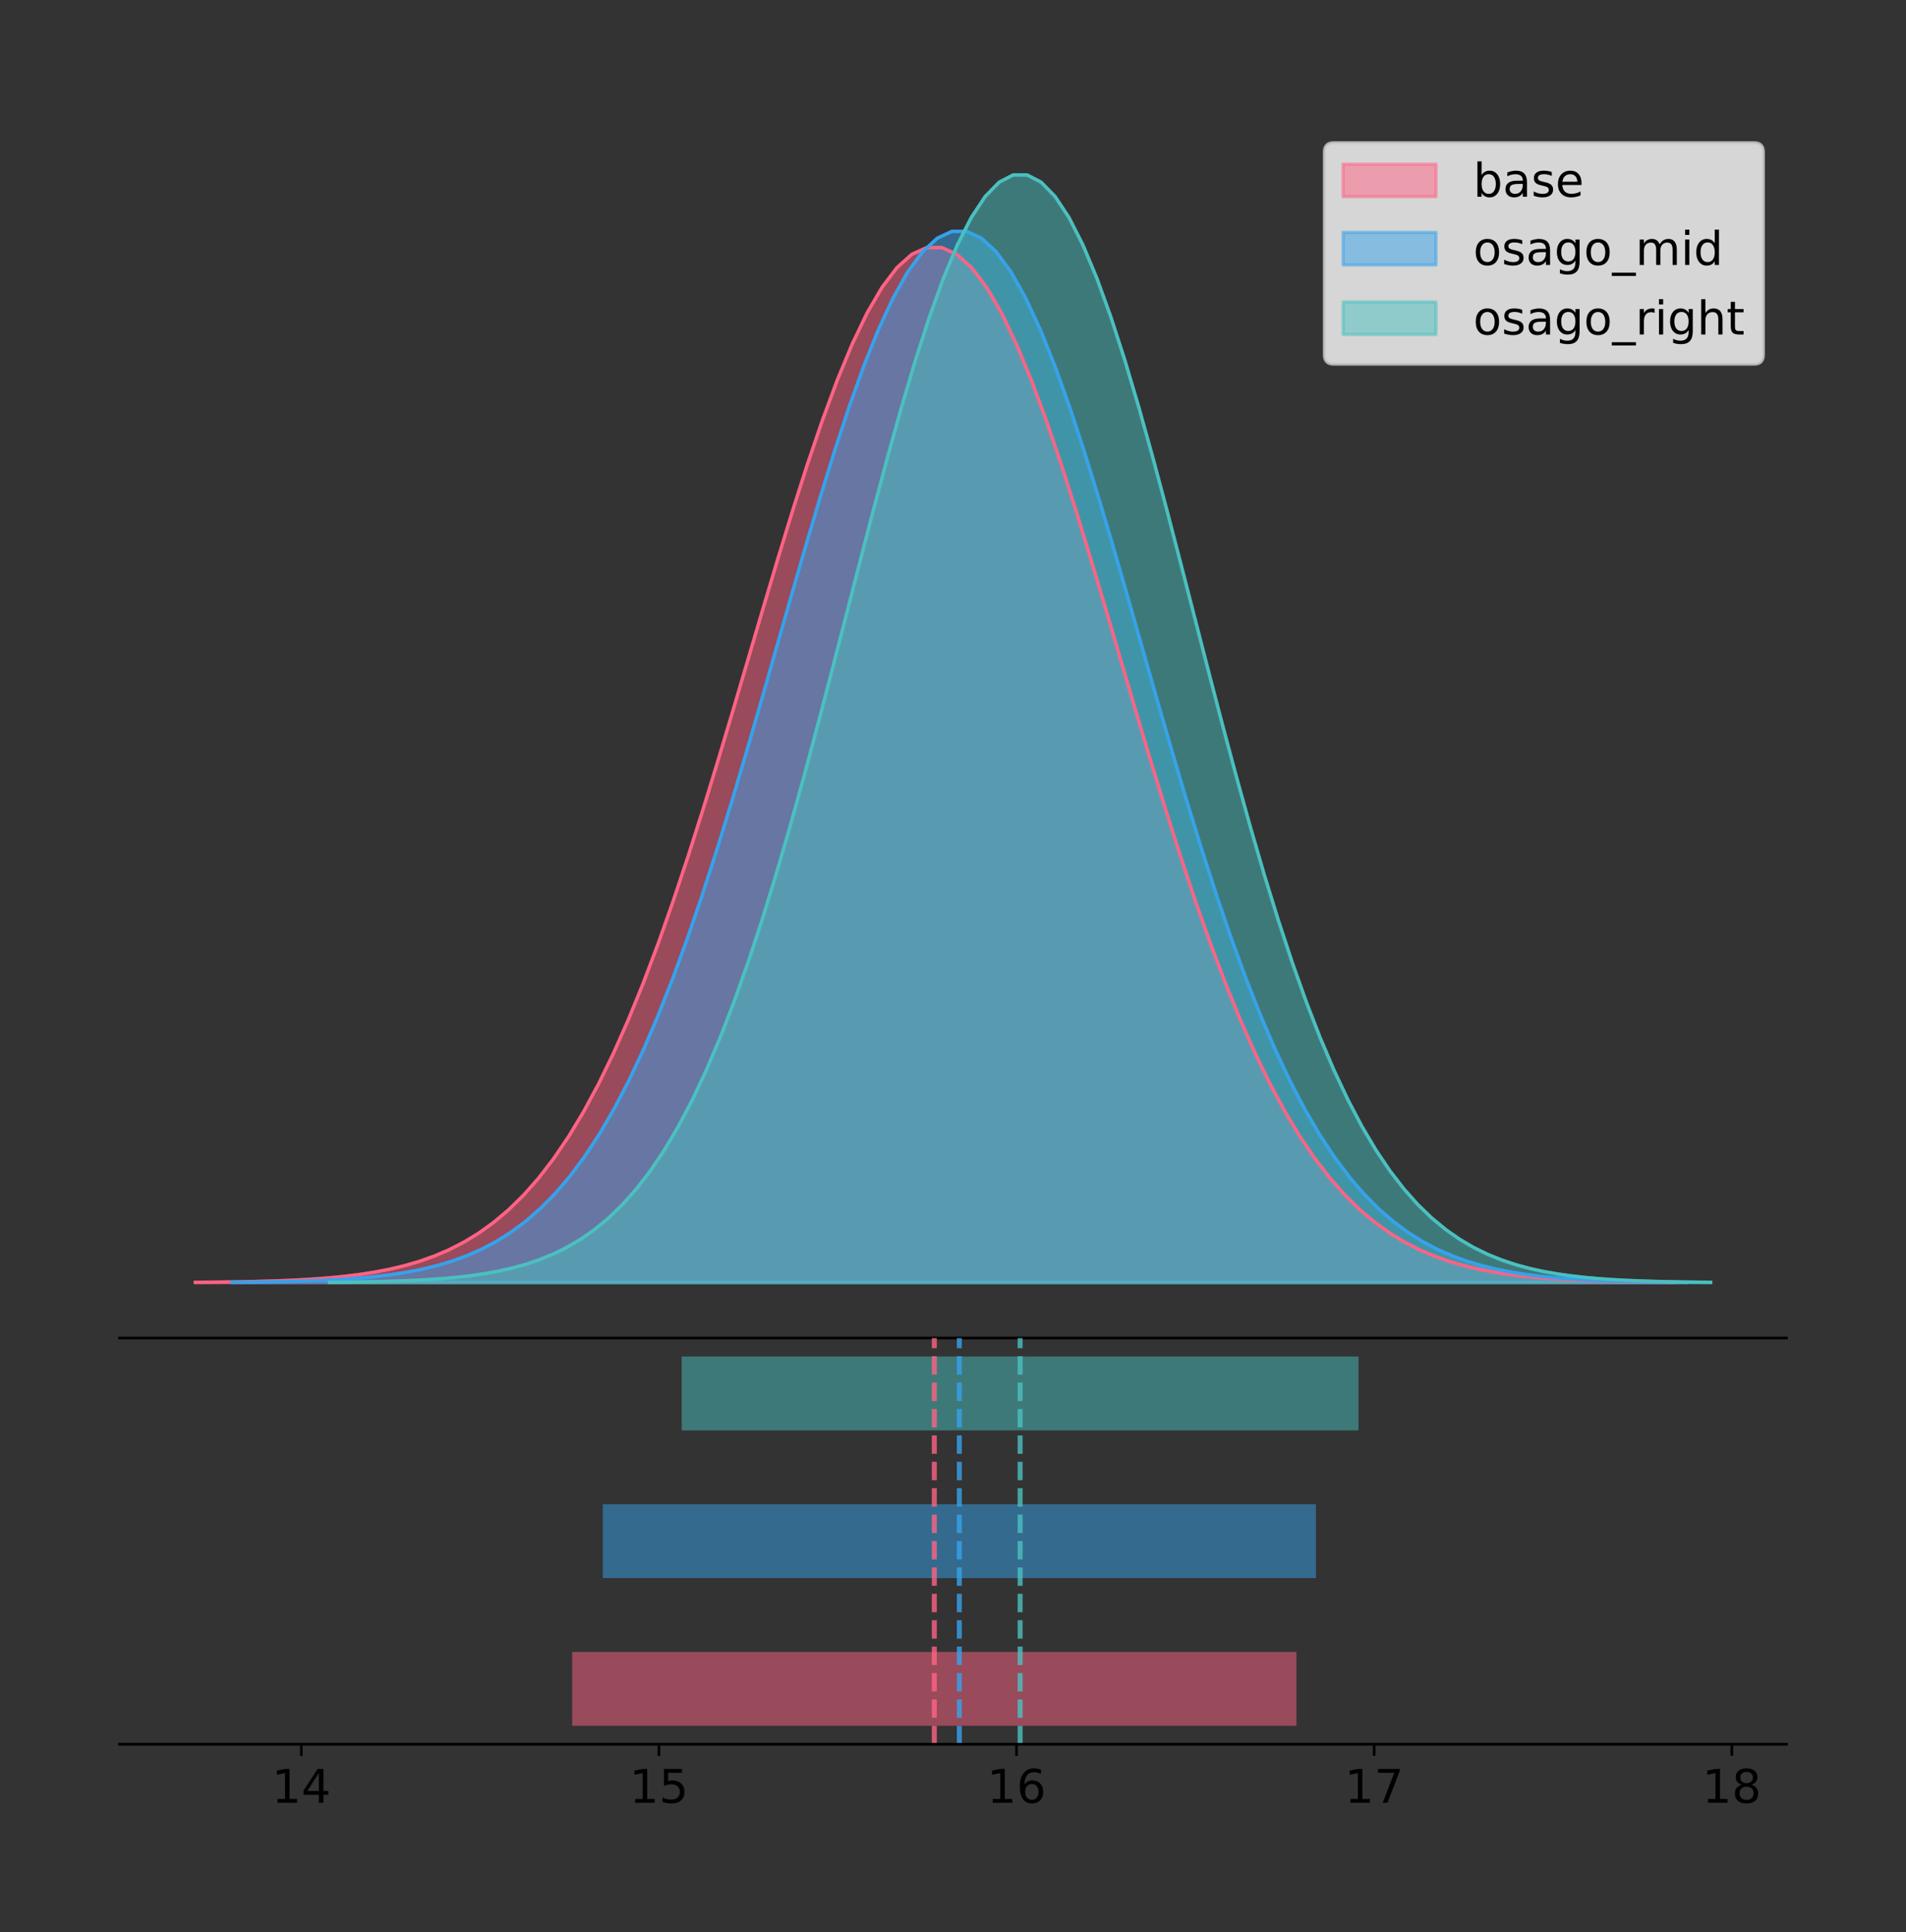 <?xml version="1.0" encoding="utf-8" standalone="no"?>
<!DOCTYPE svg PUBLIC "-//W3C//DTD SVG 1.1//EN"
  "http://www.w3.org/Graphics/SVG/1.1/DTD/svg11.dtd">
<!-- Created with matplotlib (https://matplotlib.org/) -->
<svg height="581.789pt" version="1.1" viewBox="0 0 574.2 581.789" width="574.2pt" xmlns="http://www.w3.org/2000/svg" xmlns:xlink="http://www.w3.org/1999/xlink">
 <rect x="0" y="0" width="574.2" height="581.789" fill="#333333" stroke="none"/>
 <defs>
  <style type="text/css">
*{stroke-linecap:butt;stroke-linejoin:round;}
  </style>
 </defs>
 <g id="figure_1">
  <g id="patch_1">
   <path d="M 0 581.789 
L 574.2 581.789 
L 574.2 0 
L 0 0 
z
" style="fill:none;"/>
  </g>
  <g id="axes_1">
   <g id="patch_2">
    <path d="M 36 402.93 
L 538.2 402.93 
L 538.2 36 
L 36 36 
z
" style="fill:none;"/>
   </g>
   <g id="PolyCollection_1">
    <defs>
     <path d="M 58.827 -195.538 
L 58.827 -195.643 
L 63.325 -195.682 
L 67.823 -195.735 
L 72.321 -195.806 
L 76.818 -195.9 
L 81.316 -196.024 
L 85.814 -196.185 
L 90.312 -196.395 
L 94.81 -196.665 
L 99.307 -197.011 
L 103.805 -197.451 
L 108.303 -198.006 
L 112.801 -198.701 
L 117.299 -199.565 
L 121.796 -200.633 
L 126.294 -201.941 
L 130.792 -203.533 
L 135.29 -205.455 
L 139.788 -207.76 
L 144.285 -210.502 
L 148.783 -213.74 
L 153.281 -217.535 
L 157.779 -221.948 
L 162.276 -227.04 
L 166.774 -232.87 
L 171.272 -239.49 
L 175.77 -246.947 
L 180.268 -255.278 
L 184.765 -264.507 
L 189.263 -274.644 
L 193.761 -285.68 
L 198.259 -297.587 
L 202.757 -310.315 
L 207.254 -323.79 
L 211.752 -337.915 
L 216.25 -352.566 
L 220.748 -367.599 
L 225.246 -382.842 
L 229.743 -398.11 
L 234.241 -413.196 
L 238.739 -427.883 
L 243.237 -441.947 
L 247.735 -455.162 
L 252.232 -467.304 
L 256.73 -478.163 
L 261.228 -487.543 
L 265.726 -495.271 
L 270.223 -501.2 
L 274.721 -505.219 
L 279.219 -507.247 
L 283.717 -507.247 
L 288.215 -505.219 
L 292.712 -501.2 
L 297.21 -495.271 
L 301.708 -487.543 
L 306.206 -478.163 
L 310.704 -467.304 
L 315.201 -455.162 
L 319.699 -441.947 
L 324.197 -427.883 
L 328.695 -413.196 
L 333.193 -398.11 
L 337.69 -382.842 
L 342.188 -367.599 
L 346.686 -352.566 
L 351.184 -337.915 
L 355.682 -323.79 
L 360.179 -310.315 
L 364.677 -297.587 
L 369.175 -285.68 
L 373.673 -274.644 
L 378.17 -264.507 
L 382.668 -255.278 
L 387.166 -246.947 
L 391.664 -239.49 
L 396.162 -232.87 
L 400.659 -227.04 
L 405.157 -221.948 
L 409.655 -217.535 
L 414.153 -213.74 
L 418.651 -210.502 
L 423.148 -207.76 
L 427.646 -205.455 
L 432.144 -203.533 
L 436.642 -201.941 
L 441.14 -200.633 
L 445.637 -199.565 
L 450.135 -198.701 
L 454.633 -198.006 
L 459.131 -197.451 
L 463.629 -197.011 
L 468.126 -196.665 
L 472.624 -196.395 
L 477.122 -196.185 
L 481.62 -196.024 
L 486.117 -195.9 
L 490.615 -195.806 
L 495.113 -195.735 
L 499.611 -195.682 
L 504.109 -195.643 
L 504.109 -195.538 
L 504.109 -195.538 
L 499.611 -195.538 
L 495.113 -195.538 
L 490.615 -195.538 
L 486.117 -195.538 
L 481.62 -195.538 
L 477.122 -195.538 
L 472.624 -195.538 
L 468.126 -195.538 
L 463.629 -195.538 
L 459.131 -195.538 
L 454.633 -195.538 
L 450.135 -195.538 
L 445.637 -195.538 
L 441.14 -195.538 
L 436.642 -195.538 
L 432.144 -195.538 
L 427.646 -195.538 
L 423.148 -195.538 
L 418.651 -195.538 
L 414.153 -195.538 
L 409.655 -195.538 
L 405.157 -195.538 
L 400.659 -195.538 
L 396.162 -195.538 
L 391.664 -195.538 
L 387.166 -195.538 
L 382.668 -195.538 
L 378.17 -195.538 
L 373.673 -195.538 
L 369.175 -195.538 
L 364.677 -195.538 
L 360.179 -195.538 
L 355.682 -195.538 
L 351.184 -195.538 
L 346.686 -195.538 
L 342.188 -195.538 
L 337.69 -195.538 
L 333.193 -195.538 
L 328.695 -195.538 
L 324.197 -195.538 
L 319.699 -195.538 
L 315.201 -195.538 
L 310.704 -195.538 
L 306.206 -195.538 
L 301.708 -195.538 
L 297.21 -195.538 
L 292.712 -195.538 
L 288.215 -195.538 
L 283.717 -195.538 
L 279.219 -195.538 
L 274.721 -195.538 
L 270.223 -195.538 
L 265.726 -195.538 
L 261.228 -195.538 
L 256.73 -195.538 
L 252.232 -195.538 
L 247.735 -195.538 
L 243.237 -195.538 
L 238.739 -195.538 
L 234.241 -195.538 
L 229.743 -195.538 
L 225.246 -195.538 
L 220.748 -195.538 
L 216.25 -195.538 
L 211.752 -195.538 
L 207.254 -195.538 
L 202.757 -195.538 
L 198.259 -195.538 
L 193.761 -195.538 
L 189.263 -195.538 
L 184.765 -195.538 
L 180.268 -195.538 
L 175.77 -195.538 
L 171.272 -195.538 
L 166.774 -195.538 
L 162.276 -195.538 
L 157.779 -195.538 
L 153.281 -195.538 
L 148.783 -195.538 
L 144.285 -195.538 
L 139.788 -195.538 
L 135.29 -195.538 
L 130.792 -195.538 
L 126.294 -195.538 
L 121.796 -195.538 
L 117.299 -195.538 
L 112.801 -195.538 
L 108.303 -195.538 
L 103.805 -195.538 
L 99.307 -195.538 
L 94.81 -195.538 
L 90.312 -195.538 
L 85.814 -195.538 
L 81.316 -195.538 
L 76.818 -195.538 
L 72.321 -195.538 
L 67.823 -195.538 
L 63.325 -195.538 
L 58.827 -195.538 
z
" id="m30a714b64c" style="stroke:#ff6384;stroke-opacity:0.5;"/>
    </defs>
    <g clip-path="url(#p90e1b41f8d)">
     <use style="fill:#ff6384;fill-opacity:0.5;stroke:#ff6384;stroke-opacity:0.5;" x="0" xlink:href="#m30a714b64c" y="581.789"/>
    </g>
   </g>
   <g id="PolyCollection_2">
    <defs>
     <path d="M 69.796 -195.538 
L 69.796 -195.644 
L 74.224 -195.684 
L 78.653 -195.738 
L 83.081 -195.81 
L 87.51 -195.906 
L 91.938 -196.031 
L 96.367 -196.195 
L 100.796 -196.408 
L 105.224 -196.683 
L 109.653 -197.034 
L 114.081 -197.481 
L 118.51 -198.045 
L 122.938 -198.75 
L 127.367 -199.628 
L 131.796 -200.712 
L 136.224 -202.041 
L 140.653 -203.658 
L 145.081 -205.61 
L 149.51 -207.951 
L 153.938 -210.736 
L 158.367 -214.025 
L 162.795 -217.879 
L 167.224 -222.361 
L 171.653 -227.533 
L 176.081 -233.453 
L 180.51 -240.177 
L 184.938 -247.75 
L 189.367 -256.211 
L 193.795 -265.585 
L 198.224 -275.88 
L 202.653 -287.089 
L 207.081 -299.182 
L 211.51 -312.109 
L 215.938 -325.795 
L 220.367 -340.141 
L 224.795 -355.021 
L 229.224 -370.288 
L 233.652 -385.771 
L 238.081 -401.277 
L 242.51 -416.598 
L 246.938 -431.515 
L 251.367 -445.799 
L 255.795 -459.22 
L 260.224 -471.553 
L 264.652 -482.582 
L 269.081 -492.108 
L 273.509 -499.956 
L 277.938 -505.979 
L 282.367 -510.06 
L 286.795 -512.12 
L 291.224 -512.12 
L 295.652 -510.06 
L 300.081 -505.979 
L 304.509 -499.956 
L 308.938 -492.108 
L 313.367 -482.582 
L 317.795 -471.553 
L 322.224 -459.22 
L 326.652 -445.799 
L 331.081 -431.515 
L 335.509 -416.598 
L 339.938 -401.277 
L 344.366 -385.771 
L 348.795 -370.288 
L 353.224 -355.021 
L 357.652 -340.141 
L 362.081 -325.795 
L 366.509 -312.109 
L 370.938 -299.182 
L 375.366 -287.089 
L 379.795 -275.88 
L 384.224 -265.585 
L 388.652 -256.211 
L 393.081 -247.75 
L 397.509 -240.177 
L 401.938 -233.453 
L 406.366 -227.533 
L 410.795 -222.361 
L 415.223 -217.879 
L 419.652 -214.025 
L 424.081 -210.736 
L 428.509 -207.951 
L 432.938 -205.61 
L 437.366 -203.658 
L 441.795 -202.041 
L 446.223 -200.712 
L 450.652 -199.628 
L 455.081 -198.75 
L 459.509 -198.045 
L 463.938 -197.481 
L 468.366 -197.034 
L 472.795 -196.683 
L 477.223 -196.408 
L 481.652 -196.195 
L 486.08 -196.031 
L 490.509 -195.906 
L 494.938 -195.81 
L 499.366 -195.738 
L 503.795 -195.684 
L 508.223 -195.644 
L 508.223 -195.538 
L 508.223 -195.538 
L 503.795 -195.538 
L 499.366 -195.538 
L 494.938 -195.538 
L 490.509 -195.538 
L 486.08 -195.538 
L 481.652 -195.538 
L 477.223 -195.538 
L 472.795 -195.538 
L 468.366 -195.538 
L 463.938 -195.538 
L 459.509 -195.538 
L 455.081 -195.538 
L 450.652 -195.538 
L 446.223 -195.538 
L 441.795 -195.538 
L 437.366 -195.538 
L 432.938 -195.538 
L 428.509 -195.538 
L 424.081 -195.538 
L 419.652 -195.538 
L 415.223 -195.538 
L 410.795 -195.538 
L 406.366 -195.538 
L 401.938 -195.538 
L 397.509 -195.538 
L 393.081 -195.538 
L 388.652 -195.538 
L 384.224 -195.538 
L 379.795 -195.538 
L 375.366 -195.538 
L 370.938 -195.538 
L 366.509 -195.538 
L 362.081 -195.538 
L 357.652 -195.538 
L 353.224 -195.538 
L 348.795 -195.538 
L 344.366 -195.538 
L 339.938 -195.538 
L 335.509 -195.538 
L 331.081 -195.538 
L 326.652 -195.538 
L 322.224 -195.538 
L 317.795 -195.538 
L 313.367 -195.538 
L 308.938 -195.538 
L 304.509 -195.538 
L 300.081 -195.538 
L 295.652 -195.538 
L 291.224 -195.538 
L 286.795 -195.538 
L 282.367 -195.538 
L 277.938 -195.538 
L 273.509 -195.538 
L 269.081 -195.538 
L 264.652 -195.538 
L 260.224 -195.538 
L 255.795 -195.538 
L 251.367 -195.538 
L 246.938 -195.538 
L 242.51 -195.538 
L 238.081 -195.538 
L 233.652 -195.538 
L 229.224 -195.538 
L 224.795 -195.538 
L 220.367 -195.538 
L 215.938 -195.538 
L 211.51 -195.538 
L 207.081 -195.538 
L 202.653 -195.538 
L 198.224 -195.538 
L 193.795 -195.538 
L 189.367 -195.538 
L 184.938 -195.538 
L 180.51 -195.538 
L 176.081 -195.538 
L 171.653 -195.538 
L 167.224 -195.538 
L 162.795 -195.538 
L 158.367 -195.538 
L 153.938 -195.538 
L 149.51 -195.538 
L 145.081 -195.538 
L 140.653 -195.538 
L 136.224 -195.538 
L 131.796 -195.538 
L 127.367 -195.538 
L 122.938 -195.538 
L 118.51 -195.538 
L 114.081 -195.538 
L 109.653 -195.538 
L 105.224 -195.538 
L 100.796 -195.538 
L 96.367 -195.538 
L 91.938 -195.538 
L 87.51 -195.538 
L 83.081 -195.538 
L 78.653 -195.538 
L 74.224 -195.538 
L 69.796 -195.538 
z
" id="m72b4d4ead2" style="stroke:#36a2eb;stroke-opacity:0.5;"/>
    </defs>
    <g clip-path="url(#p90e1b41f8d)">
     <use style="fill:#36a2eb;fill-opacity:0.5;stroke:#36a2eb;stroke-opacity:0.5;" x="0" xlink:href="#m72b4d4ead2" y="581.789"/>
    </g>
   </g>
   <g id="PolyCollection_3">
    <defs>
     <path d="M 99.276 -195.538 
L 99.276 -195.65 
L 103.479 -195.692 
L 107.682 -195.749 
L 111.885 -195.825 
L 116.088 -195.925 
L 120.291 -196.058 
L 124.494 -196.23 
L 128.697 -196.455 
L 132.9 -196.744 
L 137.103 -197.115 
L 141.306 -197.585 
L 145.509 -198.179 
L 149.712 -198.923 
L 153.915 -199.848 
L 158.118 -200.99 
L 162.321 -202.39 
L 166.524 -204.093 
L 170.727 -206.151 
L 174.93 -208.617 
L 179.133 -211.552 
L 183.336 -215.017 
L 187.539 -219.078 
L 191.742 -223.801 
L 195.945 -229.25 
L 200.148 -235.488 
L 204.351 -242.572 
L 208.554 -250.552 
L 212.757 -259.468 
L 216.96 -269.344 
L 221.163 -280.192 
L 225.366 -292.002 
L 229.569 -304.744 
L 233.772 -318.365 
L 237.975 -332.786 
L 242.178 -347.901 
L 246.381 -363.58 
L 250.584 -379.667 
L 254.787 -395.98 
L 258.99 -412.318 
L 263.193 -428.462 
L 267.396 -444.18 
L 271.599 -459.23 
L 275.802 -473.372 
L 280.005 -486.366 
L 284.208 -497.987 
L 288.411 -508.025 
L 292.614 -516.294 
L 296.817 -522.64 
L 301.02 -526.94 
L 305.223 -529.111 
L 309.426 -529.111 
L 313.629 -526.94 
L 317.832 -522.64 
L 322.035 -516.294 
L 326.238 -508.025 
L 330.441 -497.987 
L 334.644 -486.366 
L 338.847 -473.372 
L 343.05 -459.23 
L 347.253 -444.18 
L 351.456 -428.462 
L 355.659 -412.318 
L 359.862 -395.98 
L 364.065 -379.667 
L 368.268 -363.58 
L 372.471 -347.901 
L 376.674 -332.786 
L 380.877 -318.365 
L 385.08 -304.744 
L 389.283 -292.002 
L 393.486 -280.192 
L 397.689 -269.344 
L 401.892 -259.468 
L 406.095 -250.552 
L 410.298 -242.572 
L 414.501 -235.488 
L 418.704 -229.25 
L 422.907 -223.801 
L 427.11 -219.078 
L 431.313 -215.017 
L 435.516 -211.552 
L 439.719 -208.617 
L 443.922 -206.151 
L 448.125 -204.093 
L 452.328 -202.39 
L 456.531 -200.99 
L 460.734 -199.848 
L 464.937 -198.923 
L 469.14 -198.179 
L 473.343 -197.585 
L 477.546 -197.115 
L 481.749 -196.744 
L 485.952 -196.455 
L 490.155 -196.23 
L 494.358 -196.058 
L 498.561 -195.925 
L 502.764 -195.825 
L 506.967 -195.749 
L 511.17 -195.692 
L 515.373 -195.65 
L 515.373 -195.538 
L 515.373 -195.538 
L 511.17 -195.538 
L 506.967 -195.538 
L 502.764 -195.538 
L 498.561 -195.538 
L 494.358 -195.538 
L 490.155 -195.538 
L 485.952 -195.538 
L 481.749 -195.538 
L 477.546 -195.538 
L 473.343 -195.538 
L 469.14 -195.538 
L 464.937 -195.538 
L 460.734 -195.538 
L 456.531 -195.538 
L 452.328 -195.538 
L 448.125 -195.538 
L 443.922 -195.538 
L 439.719 -195.538 
L 435.516 -195.538 
L 431.313 -195.538 
L 427.11 -195.538 
L 422.907 -195.538 
L 418.704 -195.538 
L 414.501 -195.538 
L 410.298 -195.538 
L 406.095 -195.538 
L 401.892 -195.538 
L 397.689 -195.538 
L 393.486 -195.538 
L 389.283 -195.538 
L 385.08 -195.538 
L 380.877 -195.538 
L 376.674 -195.538 
L 372.471 -195.538 
L 368.268 -195.538 
L 364.065 -195.538 
L 359.862 -195.538 
L 355.659 -195.538 
L 351.456 -195.538 
L 347.253 -195.538 
L 343.05 -195.538 
L 338.847 -195.538 
L 334.644 -195.538 
L 330.441 -195.538 
L 326.238 -195.538 
L 322.035 -195.538 
L 317.832 -195.538 
L 313.629 -195.538 
L 309.426 -195.538 
L 305.223 -195.538 
L 301.02 -195.538 
L 296.817 -195.538 
L 292.614 -195.538 
L 288.411 -195.538 
L 284.208 -195.538 
L 280.005 -195.538 
L 275.802 -195.538 
L 271.599 -195.538 
L 267.396 -195.538 
L 263.193 -195.538 
L 258.99 -195.538 
L 254.787 -195.538 
L 250.584 -195.538 
L 246.381 -195.538 
L 242.178 -195.538 
L 237.975 -195.538 
L 233.772 -195.538 
L 229.569 -195.538 
L 225.366 -195.538 
L 221.163 -195.538 
L 216.96 -195.538 
L 212.757 -195.538 
L 208.554 -195.538 
L 204.351 -195.538 
L 200.148 -195.538 
L 195.945 -195.538 
L 191.742 -195.538 
L 187.539 -195.538 
L 183.336 -195.538 
L 179.133 -195.538 
L 174.93 -195.538 
L 170.727 -195.538 
L 166.524 -195.538 
L 162.321 -195.538 
L 158.118 -195.538 
L 153.915 -195.538 
L 149.712 -195.538 
L 145.509 -195.538 
L 141.306 -195.538 
L 137.103 -195.538 
L 132.9 -195.538 
L 128.697 -195.538 
L 124.494 -195.538 
L 120.291 -195.538 
L 116.088 -195.538 
L 111.885 -195.538 
L 107.682 -195.538 
L 103.479 -195.538 
L 99.276 -195.538 
z
" id="m48816465ba" style="stroke:#4bc0c0;stroke-opacity:0.5;"/>
    </defs>
    <g clip-path="url(#p90e1b41f8d)">
     <use style="fill:#4bc0c0;fill-opacity:0.5;stroke:#4bc0c0;stroke-opacity:0.5;" x="0" xlink:href="#m48816465ba" y="581.789"/>
    </g>
   </g>
   <g id="line2d_1">
    <path clip-path="url(#p90e1b41f8d)" d="M 58.827 386.147 
L 63.325 386.107 
L 67.823 386.054 
L 72.321 385.983 
L 76.818 385.889 
L 81.316 385.766 
L 85.814 385.604 
L 90.312 385.394 
L 94.81 385.124 
L 99.307 384.778 
L 103.805 384.338 
L 108.303 383.783 
L 112.801 383.088 
L 117.299 382.224 
L 121.796 381.157 
L 126.294 379.848 
L 130.792 378.257 
L 135.29 376.334 
L 139.788 374.03 
L 144.285 371.287 
L 148.783 368.049 
L 153.281 364.254 
L 157.779 359.841 
L 162.276 354.749 
L 166.774 348.92 
L 171.272 342.3 
L 175.77 334.843 
L 180.268 326.512 
L 184.765 317.283 
L 189.263 307.146 
L 193.761 296.11 
L 198.259 284.203 
L 202.757 271.475 
L 207.254 257.999 
L 211.752 243.874 
L 216.25 229.223 
L 220.748 214.191 
L 225.246 198.947 
L 229.743 183.679 
L 234.241 168.594 
L 238.739 153.906 
L 243.237 139.842 
L 247.735 126.628 
L 252.232 114.485 
L 256.73 103.626 
L 261.228 94.246 
L 265.726 86.518 
L 270.223 80.589 
L 274.721 76.571 
L 279.219 74.542 
L 283.717 74.542 
L 288.215 76.571 
L 292.712 80.589 
L 297.21 86.518 
L 301.708 94.246 
L 306.206 103.626 
L 310.704 114.485 
L 315.201 126.628 
L 319.699 139.842 
L 324.197 153.906 
L 328.695 168.594 
L 333.193 183.679 
L 337.69 198.947 
L 342.188 214.191 
L 346.686 229.223 
L 351.184 243.874 
L 355.682 257.999 
L 360.179 271.475 
L 364.677 284.203 
L 369.175 296.11 
L 373.673 307.146 
L 378.17 317.283 
L 382.668 326.512 
L 387.166 334.843 
L 391.664 342.3 
L 396.162 348.92 
L 400.659 354.749 
L 405.157 359.841 
L 409.655 364.254 
L 414.153 368.049 
L 418.651 371.287 
L 423.148 374.03 
L 427.646 376.334 
L 432.144 378.257 
L 436.642 379.848 
L 441.14 381.157 
L 445.637 382.224 
L 450.135 383.088 
L 454.633 383.783 
L 459.131 384.338 
L 463.629 384.778 
L 468.126 385.124 
L 472.624 385.394 
L 477.122 385.604 
L 481.62 385.766 
L 486.117 385.889 
L 490.615 385.983 
L 495.113 386.054 
L 499.611 386.107 
L 504.109 386.147 
" style="fill:none;stroke:#ff6384;stroke-linecap:square;"/>
   </g>
   <g id="line2d_2">
    <path clip-path="url(#p90e1b41f8d)" d="M 69.796 386.145 
L 74.224 386.105 
L 78.653 386.051 
L 83.081 385.979 
L 87.51 385.884 
L 91.938 385.758 
L 96.367 385.594 
L 100.796 385.381 
L 105.224 385.106 
L 109.653 384.755 
L 114.081 384.308 
L 118.51 383.745 
L 122.938 383.039 
L 127.367 382.161 
L 131.796 381.077 
L 136.224 379.748 
L 140.653 378.132 
L 145.081 376.179 
L 149.51 373.839 
L 153.938 371.053 
L 158.367 367.765 
L 162.795 363.91 
L 167.224 359.428 
L 171.653 354.257 
L 176.081 348.336 
L 180.51 341.613 
L 184.938 334.039 
L 189.367 325.578 
L 193.795 316.204 
L 198.224 305.909 
L 202.653 294.701 
L 207.081 282.607 
L 211.51 269.68 
L 215.938 255.994 
L 220.367 241.649 
L 224.795 226.768 
L 229.224 211.501 
L 233.652 196.019 
L 238.081 180.513 
L 242.51 165.191 
L 246.938 150.274 
L 251.367 135.99 
L 255.795 122.569 
L 260.224 110.237 
L 264.652 99.208 
L 269.081 89.681 
L 273.509 81.833 
L 277.938 75.811 
L 282.367 71.73 
L 286.795 69.669 
L 291.224 69.669 
L 295.652 71.73 
L 300.081 75.811 
L 304.509 81.833 
L 308.938 89.681 
L 313.367 99.208 
L 317.795 110.237 
L 322.224 122.569 
L 326.652 135.99 
L 331.081 150.274 
L 335.509 165.191 
L 339.938 180.513 
L 344.366 196.019 
L 348.795 211.501 
L 353.224 226.768 
L 357.652 241.649 
L 362.081 255.994 
L 366.509 269.68 
L 370.938 282.607 
L 375.366 294.701 
L 379.795 305.909 
L 384.224 316.204 
L 388.652 325.578 
L 393.081 334.039 
L 397.509 341.613 
L 401.938 348.336 
L 406.366 354.257 
L 410.795 359.428 
L 415.223 363.91 
L 419.652 367.765 
L 424.081 371.053 
L 428.509 373.839 
L 432.938 376.179 
L 437.366 378.132 
L 441.795 379.748 
L 446.223 381.077 
L 450.652 382.161 
L 455.081 383.039 
L 459.509 383.745 
L 463.938 384.308 
L 468.366 384.755 
L 472.795 385.106 
L 477.223 385.381 
L 481.652 385.594 
L 486.08 385.758 
L 490.509 385.884 
L 494.938 385.979 
L 499.366 386.051 
L 503.795 386.105 
L 508.223 386.145 
" style="fill:none;stroke:#36a2eb;stroke-linecap:square;"/>
   </g>
   <g id="line2d_3">
    <path clip-path="url(#p90e1b41f8d)" d="M 99.276 386.139 
L 103.479 386.097 
L 107.682 386.04 
L 111.885 385.965 
L 116.088 385.864 
L 120.291 385.732 
L 124.494 385.559 
L 128.697 385.334 
L 132.9 385.045 
L 137.103 384.675 
L 141.306 384.204 
L 145.509 383.61 
L 149.712 382.867 
L 153.915 381.941 
L 158.118 380.799 
L 162.321 379.399 
L 166.524 377.696 
L 170.727 375.639 
L 174.93 373.172 
L 179.133 370.238 
L 183.336 366.772 
L 187.539 362.711 
L 191.742 357.989 
L 195.945 352.539 
L 200.148 346.301 
L 204.351 339.217 
L 208.554 331.237 
L 212.757 322.322 
L 216.96 312.445 
L 221.163 301.597 
L 225.366 289.787 
L 229.569 277.045 
L 233.772 263.424 
L 237.975 249.004 
L 242.178 233.888 
L 246.381 218.209 
L 250.584 202.123 
L 254.787 185.809 
L 258.99 169.471 
L 263.193 153.327 
L 267.396 137.61 
L 271.599 122.559 
L 275.802 108.418 
L 280.005 95.423 
L 284.208 83.803 
L 288.411 73.765 
L 292.614 65.495 
L 296.817 59.15 
L 301.02 54.85 
L 305.223 52.679 
L 309.426 52.679 
L 313.629 54.85 
L 317.832 59.15 
L 322.035 65.495 
L 326.238 73.765 
L 330.441 83.803 
L 334.644 95.423 
L 338.847 108.418 
L 343.05 122.559 
L 347.253 137.61 
L 351.456 153.327 
L 355.659 169.471 
L 359.862 185.809 
L 364.065 202.123 
L 368.268 218.209 
L 372.471 233.888 
L 376.674 249.004 
L 380.877 263.424 
L 385.08 277.045 
L 389.283 289.787 
L 393.486 301.597 
L 397.689 312.445 
L 401.892 322.322 
L 406.095 331.237 
L 410.298 339.217 
L 414.501 346.301 
L 418.704 352.539 
L 422.907 357.989 
L 427.11 362.711 
L 431.313 366.772 
L 435.516 370.238 
L 439.719 373.172 
L 443.922 375.639 
L 448.125 377.696 
L 452.328 379.399 
L 456.531 380.799 
L 460.734 381.941 
L 464.937 382.867 
L 469.14 383.61 
L 473.343 384.204 
L 477.546 384.675 
L 481.749 385.045 
L 485.952 385.334 
L 490.155 385.559 
L 494.358 385.732 
L 498.561 385.864 
L 502.764 385.965 
L 506.967 386.04 
L 511.17 386.097 
L 515.373 386.139 
" style="fill:none;stroke:#4bc0c0;stroke-linecap:square;"/>
   </g>
   <g id="patch_3">
    <path d="M 36 402.93 
L 538.2 402.93 
" style="fill:none;stroke:#000000;stroke-linecap:square;stroke-linejoin:miter;stroke-width:0.8;"/>
   </g>
   <g id="legend_1">
    <g id="patch_4">
     <path d="M 401.814 109.627 
L 528.4 109.627 
Q 531.2 109.627 531.2 106.827 
L 531.2 45.8 
Q 531.2 43 528.4 43 
L 401.814 43 
Q 399.014 43 399.014 45.8 
L 399.014 106.827 
Q 399.014 109.627 401.814 109.627 
z
" style="fill:#ffffff;opacity:0.8;stroke:#cccccc;stroke-linejoin:miter;"/>
    </g>
    <g id="patch_5">
     <path d="M 404.614 59.238 
L 432.614 59.238 
L 432.614 49.438 
L 404.614 49.438 
z
" style="fill:#ff6384;opacity:0.5;stroke:#ff6384;stroke-linejoin:miter;"/>
    </g>
    <g id="text_1">
     <!-- base -->
     <defs>
      <path d="M 48.688 27.297 
Q 48.688 37.203 44.609 42.844 
Q 40.531 48.484 33.406 48.484 
Q 26.266 48.484 22.188 42.844 
Q 18.109 37.203 18.109 27.297 
Q 18.109 17.391 22.188 11.75 
Q 26.266 6.109 33.406 6.109 
Q 40.531 6.109 44.609 11.75 
Q 48.688 17.391 48.688 27.297 
z
M 18.109 46.391 
Q 20.953 51.266 25.266 53.625 
Q 29.594 56 35.594 56 
Q 45.562 56 51.781 48.094 
Q 58.016 40.188 58.016 27.297 
Q 58.016 14.406 51.781 6.484 
Q 45.562 -1.422 35.594 -1.422 
Q 29.594 -1.422 25.266 0.953 
Q 20.953 3.328 18.109 8.203 
L 18.109 0 
L 9.078 0 
L 9.078 75.984 
L 18.109 75.984 
z
" id="DejaVuSans-98"/>
      <path d="M 34.281 27.484 
Q 23.391 27.484 19.188 25 
Q 14.984 22.516 14.984 16.5 
Q 14.984 11.719 18.141 8.906 
Q 21.297 6.109 26.703 6.109 
Q 34.188 6.109 38.703 11.406 
Q 43.219 16.703 43.219 25.484 
L 43.219 27.484 
z
M 52.203 31.203 
L 52.203 0 
L 43.219 0 
L 43.219 8.297 
Q 40.141 3.328 35.547 0.953 
Q 30.953 -1.422 24.312 -1.422 
Q 15.922 -1.422 10.953 3.297 
Q 6 8.016 6 15.922 
Q 6 25.141 12.172 29.828 
Q 18.359 34.516 30.609 34.516 
L 43.219 34.516 
L 43.219 35.406 
Q 43.219 41.609 39.141 45 
Q 35.062 48.391 27.688 48.391 
Q 23 48.391 18.547 47.266 
Q 14.109 46.141 10.016 43.891 
L 10.016 52.203 
Q 14.938 54.109 19.578 55.047 
Q 24.219 56 28.609 56 
Q 40.484 56 46.344 49.844 
Q 52.203 43.703 52.203 31.203 
z
" id="DejaVuSans-97"/>
      <path d="M 44.281 53.078 
L 44.281 44.578 
Q 40.484 46.531 36.375 47.5 
Q 32.281 48.484 27.875 48.484 
Q 21.188 48.484 17.844 46.438 
Q 14.5 44.391 14.5 40.281 
Q 14.5 37.156 16.891 35.375 
Q 19.281 33.594 26.516 31.984 
L 29.594 31.297 
Q 39.156 29.25 43.188 25.516 
Q 47.219 21.781 47.219 15.094 
Q 47.219 7.469 41.188 3.016 
Q 35.156 -1.422 24.609 -1.422 
Q 20.219 -1.422 15.453 -0.562 
Q 10.688 0.297 5.422 2 
L 5.422 11.281 
Q 10.406 8.688 15.234 7.391 
Q 20.062 6.109 24.812 6.109 
Q 31.156 6.109 34.562 8.281 
Q 37.984 10.453 37.984 14.406 
Q 37.984 18.062 35.516 20.016 
Q 33.062 21.969 24.703 23.781 
L 21.578 24.516 
Q 13.234 26.266 9.516 29.906 
Q 5.812 33.547 5.812 39.891 
Q 5.812 47.609 11.281 51.797 
Q 16.75 56 26.812 56 
Q 31.781 56 36.172 55.266 
Q 40.578 54.547 44.281 53.078 
z
" id="DejaVuSans-115"/>
      <path d="M 56.203 29.594 
L 56.203 25.203 
L 14.891 25.203 
Q 15.484 15.922 20.484 11.062 
Q 25.484 6.203 34.422 6.203 
Q 39.594 6.203 44.453 7.469 
Q 49.312 8.734 54.109 11.281 
L 54.109 2.781 
Q 49.266 0.734 44.188 -0.344 
Q 39.109 -1.422 33.891 -1.422 
Q 20.797 -1.422 13.156 6.188 
Q 5.516 13.812 5.516 26.812 
Q 5.516 40.234 12.766 48.109 
Q 20.016 56 32.328 56 
Q 43.359 56 49.781 48.891 
Q 56.203 41.797 56.203 29.594 
z
M 47.219 32.234 
Q 47.125 39.594 43.094 43.984 
Q 39.062 48.391 32.422 48.391 
Q 24.906 48.391 20.391 44.141 
Q 15.875 39.891 15.188 32.172 
z
" id="DejaVuSans-101"/>
     </defs>
     <g transform="translate(443.814 59.238)scale(0.14 -0.14)">
      <use xlink:href="#DejaVuSans-98"/>
      <use x="63.477" xlink:href="#DejaVuSans-97"/>
      <use x="124.756" xlink:href="#DejaVuSans-115"/>
      <use x="176.855" xlink:href="#DejaVuSans-101"/>
     </g>
    </g>
    <g id="patch_6">
     <path d="M 404.614 79.787 
L 432.614 79.787 
L 432.614 69.987 
L 404.614 69.987 
z
" style="fill:#36a2eb;opacity:0.5;stroke:#36a2eb;stroke-linejoin:miter;"/>
    </g>
    <g id="text_2">
     <!-- osago_mid -->
     <defs>
      <path d="M 30.609 48.391 
Q 23.391 48.391 19.188 42.75 
Q 14.984 37.109 14.984 27.297 
Q 14.984 17.484 19.156 11.844 
Q 23.344 6.203 30.609 6.203 
Q 37.797 6.203 41.984 11.859 
Q 46.188 17.531 46.188 27.297 
Q 46.188 37.016 41.984 42.703 
Q 37.797 48.391 30.609 48.391 
z
M 30.609 56 
Q 42.328 56 49.016 48.375 
Q 55.719 40.766 55.719 27.297 
Q 55.719 13.875 49.016 6.219 
Q 42.328 -1.422 30.609 -1.422 
Q 18.844 -1.422 12.172 6.219 
Q 5.516 13.875 5.516 27.297 
Q 5.516 40.766 12.172 48.375 
Q 18.844 56 30.609 56 
z
" id="DejaVuSans-111"/>
      <path d="M 45.406 27.984 
Q 45.406 37.75 41.375 43.109 
Q 37.359 48.484 30.078 48.484 
Q 22.859 48.484 18.828 43.109 
Q 14.797 37.75 14.797 27.984 
Q 14.797 18.266 18.828 12.891 
Q 22.859 7.516 30.078 7.516 
Q 37.359 7.516 41.375 12.891 
Q 45.406 18.266 45.406 27.984 
z
M 54.391 6.781 
Q 54.391 -7.172 48.188 -13.984 
Q 42 -20.797 29.203 -20.797 
Q 24.469 -20.797 20.266 -20.094 
Q 16.062 -19.391 12.109 -17.922 
L 12.109 -9.188 
Q 16.062 -11.328 19.922 -12.344 
Q 23.781 -13.375 27.781 -13.375 
Q 36.625 -13.375 41.016 -8.766 
Q 45.406 -4.156 45.406 5.172 
L 45.406 9.625 
Q 42.625 4.781 38.281 2.391 
Q 33.938 0 27.875 0 
Q 17.828 0 11.672 7.656 
Q 5.516 15.328 5.516 27.984 
Q 5.516 40.672 11.672 48.328 
Q 17.828 56 27.875 56 
Q 33.938 56 38.281 53.609 
Q 42.625 51.219 45.406 46.391 
L 45.406 54.688 
L 54.391 54.688 
z
" id="DejaVuSans-103"/>
      <path d="M 50.984 -16.609 
L 50.984 -23.578 
L -0.984 -23.578 
L -0.984 -16.609 
z
" id="DejaVuSans-95"/>
      <path d="M 52 44.188 
Q 55.375 50.25 60.062 53.125 
Q 64.75 56 71.094 56 
Q 79.641 56 84.281 50.016 
Q 88.922 44.047 88.922 33.016 
L 88.922 0 
L 79.891 0 
L 79.891 32.719 
Q 79.891 40.578 77.094 44.375 
Q 74.312 48.188 68.609 48.188 
Q 61.625 48.188 57.562 43.547 
Q 53.516 38.922 53.516 30.906 
L 53.516 0 
L 44.484 0 
L 44.484 32.719 
Q 44.484 40.625 41.703 44.406 
Q 38.922 48.188 33.109 48.188 
Q 26.219 48.188 22.156 43.531 
Q 18.109 38.875 18.109 30.906 
L 18.109 0 
L 9.078 0 
L 9.078 54.688 
L 18.109 54.688 
L 18.109 46.188 
Q 21.188 51.219 25.484 53.609 
Q 29.781 56 35.688 56 
Q 41.656 56 45.828 52.969 
Q 50 49.953 52 44.188 
z
" id="DejaVuSans-109"/>
      <path d="M 9.422 54.688 
L 18.406 54.688 
L 18.406 0 
L 9.422 0 
z
M 9.422 75.984 
L 18.406 75.984 
L 18.406 64.594 
L 9.422 64.594 
z
" id="DejaVuSans-105"/>
      <path d="M 45.406 46.391 
L 45.406 75.984 
L 54.391 75.984 
L 54.391 0 
L 45.406 0 
L 45.406 8.203 
Q 42.578 3.328 38.25 0.953 
Q 33.938 -1.422 27.875 -1.422 
Q 17.969 -1.422 11.734 6.484 
Q 5.516 14.406 5.516 27.297 
Q 5.516 40.188 11.734 48.094 
Q 17.969 56 27.875 56 
Q 33.938 56 38.25 53.625 
Q 42.578 51.266 45.406 46.391 
z
M 14.797 27.297 
Q 14.797 17.391 18.875 11.75 
Q 22.953 6.109 30.078 6.109 
Q 37.203 6.109 41.297 11.75 
Q 45.406 17.391 45.406 27.297 
Q 45.406 37.203 41.297 42.844 
Q 37.203 48.484 30.078 48.484 
Q 22.953 48.484 18.875 42.844 
Q 14.797 37.203 14.797 27.297 
z
" id="DejaVuSans-100"/>
     </defs>
     <g transform="translate(443.814 79.787)scale(0.14 -0.14)">
      <use xlink:href="#DejaVuSans-111"/>
      <use x="61.182" xlink:href="#DejaVuSans-115"/>
      <use x="113.281" xlink:href="#DejaVuSans-97"/>
      <use x="174.561" xlink:href="#DejaVuSans-103"/>
      <use x="238.037" xlink:href="#DejaVuSans-111"/>
      <use x="299.219" xlink:href="#DejaVuSans-95"/>
      <use x="349.219" xlink:href="#DejaVuSans-109"/>
      <use x="446.631" xlink:href="#DejaVuSans-105"/>
      <use x="474.414" xlink:href="#DejaVuSans-100"/>
     </g>
    </g>
    <g id="patch_7">
     <path d="M 404.614 100.726 
L 432.614 100.726 
L 432.614 90.926 
L 404.614 90.926 
z
" style="fill:#4bc0c0;opacity:0.5;stroke:#4bc0c0;stroke-linejoin:miter;"/>
    </g>
    <g id="text_3">
     <!-- osago_right -->
     <defs>
      <path d="M 41.109 46.297 
Q 39.594 47.172 37.812 47.578 
Q 36.031 48 33.891 48 
Q 26.266 48 22.188 43.047 
Q 18.109 38.094 18.109 28.812 
L 18.109 0 
L 9.078 0 
L 9.078 54.688 
L 18.109 54.688 
L 18.109 46.188 
Q 20.953 51.172 25.484 53.578 
Q 30.031 56 36.531 56 
Q 37.453 56 38.578 55.875 
Q 39.703 55.766 41.062 55.516 
z
" id="DejaVuSans-114"/>
      <path d="M 54.891 33.016 
L 54.891 0 
L 45.906 0 
L 45.906 32.719 
Q 45.906 40.484 42.875 44.328 
Q 39.844 48.188 33.797 48.188 
Q 26.516 48.188 22.312 43.547 
Q 18.109 38.922 18.109 30.906 
L 18.109 0 
L 9.078 0 
L 9.078 75.984 
L 18.109 75.984 
L 18.109 46.188 
Q 21.344 51.125 25.703 53.562 
Q 30.078 56 35.797 56 
Q 45.219 56 50.047 50.172 
Q 54.891 44.344 54.891 33.016 
z
" id="DejaVuSans-104"/>
      <path d="M 18.312 70.219 
L 18.312 54.688 
L 36.812 54.688 
L 36.812 47.703 
L 18.312 47.703 
L 18.312 18.016 
Q 18.312 11.328 20.141 9.422 
Q 21.969 7.516 27.594 7.516 
L 36.812 7.516 
L 36.812 0 
L 27.594 0 
Q 17.188 0 13.234 3.875 
Q 9.281 7.766 9.281 18.016 
L 9.281 47.703 
L 2.688 47.703 
L 2.688 54.688 
L 9.281 54.688 
L 9.281 70.219 
z
" id="DejaVuSans-116"/>
     </defs>
     <g transform="translate(443.814 100.726)scale(0.14 -0.14)">
      <use xlink:href="#DejaVuSans-111"/>
      <use x="61.182" xlink:href="#DejaVuSans-115"/>
      <use x="113.281" xlink:href="#DejaVuSans-97"/>
      <use x="174.561" xlink:href="#DejaVuSans-103"/>
      <use x="238.037" xlink:href="#DejaVuSans-111"/>
      <use x="299.219" xlink:href="#DejaVuSans-95"/>
      <use x="349.219" xlink:href="#DejaVuSans-114"/>
      <use x="390.332" xlink:href="#DejaVuSans-105"/>
      <use x="418.115" xlink:href="#DejaVuSans-103"/>
      <use x="481.592" xlink:href="#DejaVuSans-104"/>
      <use x="544.971" xlink:href="#DejaVuSans-116"/>
     </g>
    </g>
   </g>
  </g>
  <g id="axes_2">
   <g id="patch_8">
    <path d="M 36 525.24 
L 538.2 525.24 
L 538.2 402.93 
L 36 402.93 
z
" style="fill:none;"/>
   </g>
   <g id="patch_9">
    <path clip-path="url(#p23c61466a5)" d="M 172.374 519.68 
L 390.562 519.68 
L 390.562 497.442 
L 172.374 497.442 
z
" style="fill:#ff6384;opacity:0.5;"/>
   </g>
   <g id="patch_10">
    <path clip-path="url(#p23c61466a5)" d="M 181.595 475.204 
L 396.424 475.204 
L 396.424 452.966 
L 181.595 452.966 
z
" style="fill:#36a2eb;opacity:0.5;"/>
   </g>
   <g id="patch_11">
    <path clip-path="url(#p23c61466a5)" d="M 205.381 430.728 
L 409.268 430.728 
L 409.268 408.49 
L 205.381 408.49 
z
" style="fill:#4bc0c0;opacity:0.5;"/>
   </g>
   <g id="matplotlib.axis_1">
    <g id="xtick_1">
     <g id="line2d_4">
      <defs>
       <path d="M 0 0 
L 0 3.5 
" id="m5a31acd1c7" style="stroke:#000000;stroke-width:0.8;"/>
      </defs>
      <g>
       <use style="stroke:#000000;stroke-width:0.8;" x="90.775" xlink:href="#m5a31acd1c7" y="525.24"/>
      </g>
     </g>
     <g id="text_4">
      <!-- 14 -->
      <defs>
       <path d="M 12.406 8.297 
L 28.516 8.297 
L 28.516 63.922 
L 10.984 60.406 
L 10.984 69.391 
L 28.422 72.906 
L 38.281 72.906 
L 38.281 8.297 
L 54.391 8.297 
L 54.391 0 
L 12.406 0 
z
" id="DejaVuSans-49"/>
       <path d="M 37.797 64.312 
L 12.891 25.391 
L 37.797 25.391 
z
M 35.203 72.906 
L 47.609 72.906 
L 47.609 25.391 
L 58.016 25.391 
L 58.016 17.188 
L 47.609 17.188 
L 47.609 0 
L 37.797 0 
L 37.797 17.188 
L 4.891 17.188 
L 4.891 26.703 
z
" id="DejaVuSans-52"/>
      </defs>
      <g transform="translate(81.868 542.878)scale(0.14 -0.14)">
       <use xlink:href="#DejaVuSans-49"/>
       <use x="63.623" xlink:href="#DejaVuSans-52"/>
      </g>
     </g>
    </g>
    <g id="xtick_2">
     <g id="line2d_5">
      <g>
       <use style="stroke:#000000;stroke-width:0.8;" x="198.511" xlink:href="#m5a31acd1c7" y="525.24"/>
      </g>
     </g>
     <g id="text_5">
      <!-- 15 -->
      <defs>
       <path d="M 10.797 72.906 
L 49.516 72.906 
L 49.516 64.594 
L 19.828 64.594 
L 19.828 46.734 
Q 21.969 47.469 24.109 47.828 
Q 26.266 48.188 28.422 48.188 
Q 40.625 48.188 47.75 41.5 
Q 54.891 34.812 54.891 23.391 
Q 54.891 11.625 47.562 5.094 
Q 40.234 -1.422 26.906 -1.422 
Q 22.312 -1.422 17.547 -0.641 
Q 12.797 0.141 7.719 1.703 
L 7.719 11.625 
Q 12.109 9.234 16.797 8.062 
Q 21.484 6.891 26.703 6.891 
Q 35.156 6.891 40.078 11.328 
Q 45.016 15.766 45.016 23.391 
Q 45.016 31 40.078 35.438 
Q 35.156 39.891 26.703 39.891 
Q 22.75 39.891 18.812 39.016 
Q 14.891 38.141 10.797 36.281 
z
" id="DejaVuSans-53"/>
      </defs>
      <g transform="translate(189.604 542.878)scale(0.14 -0.14)">
       <use xlink:href="#DejaVuSans-49"/>
       <use x="63.623" xlink:href="#DejaVuSans-53"/>
      </g>
     </g>
    </g>
    <g id="xtick_3">
     <g id="line2d_6">
      <g>
       <use style="stroke:#000000;stroke-width:0.8;" x="306.247" xlink:href="#m5a31acd1c7" y="525.24"/>
      </g>
     </g>
     <g id="text_6">
      <!-- 16 -->
      <defs>
       <path d="M 33.016 40.375 
Q 26.375 40.375 22.484 35.828 
Q 18.609 31.297 18.609 23.391 
Q 18.609 15.531 22.484 10.953 
Q 26.375 6.391 33.016 6.391 
Q 39.656 6.391 43.531 10.953 
Q 47.406 15.531 47.406 23.391 
Q 47.406 31.297 43.531 35.828 
Q 39.656 40.375 33.016 40.375 
z
M 52.594 71.297 
L 52.594 62.312 
Q 48.875 64.062 45.094 64.984 
Q 41.312 65.922 37.594 65.922 
Q 27.828 65.922 22.672 59.328 
Q 17.531 52.734 16.797 39.406 
Q 19.672 43.656 24.016 45.922 
Q 28.375 48.188 33.594 48.188 
Q 44.578 48.188 50.953 41.516 
Q 57.328 34.859 57.328 23.391 
Q 57.328 12.156 50.688 5.359 
Q 44.047 -1.422 33.016 -1.422 
Q 20.359 -1.422 13.672 8.266 
Q 6.984 17.969 6.984 36.375 
Q 6.984 53.656 15.188 63.938 
Q 23.391 74.219 37.203 74.219 
Q 40.922 74.219 44.703 73.484 
Q 48.484 72.75 52.594 71.297 
z
" id="DejaVuSans-54"/>
      </defs>
      <g transform="translate(297.34 542.878)scale(0.14 -0.14)">
       <use xlink:href="#DejaVuSans-49"/>
       <use x="63.623" xlink:href="#DejaVuSans-54"/>
      </g>
     </g>
    </g>
    <g id="xtick_4">
     <g id="line2d_7">
      <g>
       <use style="stroke:#000000;stroke-width:0.8;" x="413.983" xlink:href="#m5a31acd1c7" y="525.24"/>
      </g>
     </g>
     <g id="text_7">
      <!-- 17 -->
      <defs>
       <path d="M 8.203 72.906 
L 55.078 72.906 
L 55.078 68.703 
L 28.609 0 
L 18.312 0 
L 43.219 64.594 
L 8.203 64.594 
z
" id="DejaVuSans-55"/>
      </defs>
      <g transform="translate(405.076 542.878)scale(0.14 -0.14)">
       <use xlink:href="#DejaVuSans-49"/>
       <use x="63.623" xlink:href="#DejaVuSans-55"/>
      </g>
     </g>
    </g>
    <g id="xtick_5">
     <g id="line2d_8">
      <g>
       <use style="stroke:#000000;stroke-width:0.8;" x="521.719" xlink:href="#m5a31acd1c7" y="525.24"/>
      </g>
     </g>
     <g id="text_8">
      <!-- 18 -->
      <defs>
       <path d="M 31.781 34.625 
Q 24.75 34.625 20.719 30.859 
Q 16.703 27.094 16.703 20.516 
Q 16.703 13.922 20.719 10.156 
Q 24.75 6.391 31.781 6.391 
Q 38.812 6.391 42.859 10.172 
Q 46.922 13.969 46.922 20.516 
Q 46.922 27.094 42.891 30.859 
Q 38.875 34.625 31.781 34.625 
z
M 21.922 38.812 
Q 15.578 40.375 12.031 44.719 
Q 8.5 49.078 8.5 55.328 
Q 8.5 64.062 14.719 69.141 
Q 20.953 74.219 31.781 74.219 
Q 42.672 74.219 48.875 69.141 
Q 55.078 64.062 55.078 55.328 
Q 55.078 49.078 51.531 44.719 
Q 48 40.375 41.703 38.812 
Q 48.828 37.156 52.797 32.312 
Q 56.781 27.484 56.781 20.516 
Q 56.781 9.906 50.312 4.234 
Q 43.844 -1.422 31.781 -1.422 
Q 19.734 -1.422 13.25 4.234 
Q 6.781 9.906 6.781 20.516 
Q 6.781 27.484 10.781 32.312 
Q 14.797 37.156 21.922 38.812 
z
M 18.312 54.391 
Q 18.312 48.734 21.844 45.562 
Q 25.391 42.391 31.781 42.391 
Q 38.141 42.391 41.719 45.562 
Q 45.312 48.734 45.312 54.391 
Q 45.312 60.062 41.719 63.234 
Q 38.141 66.406 31.781 66.406 
Q 25.391 66.406 21.844 63.234 
Q 18.312 60.062 18.312 54.391 
z
" id="DejaVuSans-56"/>
      </defs>
      <g transform="translate(512.812 542.878)scale(0.14 -0.14)">
       <use xlink:href="#DejaVuSans-49"/>
       <use x="63.623" xlink:href="#DejaVuSans-56"/>
      </g>
     </g>
    </g>
   </g>
   <g id="line2d_9">
    <path clip-path="url(#p23c61466a5)" d="M 281.468 525.24 
L 281.468 402.93 
" style="fill:none;stroke:#ff6384;stroke-dasharray:5.55,2.4;stroke-dashoffset:0;stroke-opacity:0.8;stroke-width:1.5;"/>
   </g>
   <g id="line2d_10">
    <path clip-path="url(#p23c61466a5)" d="M 289.009 525.24 
L 289.009 402.93 
" style="fill:none;stroke:#36a2eb;stroke-dasharray:5.55,2.4;stroke-dashoffset:0;stroke-opacity:0.8;stroke-width:1.5;"/>
   </g>
   <g id="line2d_11">
    <path clip-path="url(#p23c61466a5)" d="M 307.325 525.24 
L 307.325 402.93 
" style="fill:none;stroke:#4bc0c0;stroke-dasharray:5.55,2.4;stroke-dashoffset:0;stroke-opacity:0.8;stroke-width:1.5;"/>
   </g>
   <g id="patch_12">
    <path d="M 36 525.24 
L 538.2 525.24 
" style="fill:none;stroke:#000000;stroke-linecap:square;stroke-linejoin:miter;stroke-width:0.8;"/>
   </g>
  </g>
 </g>
 <defs>
  <clipPath id="p90e1b41f8d">
   <rect height="366.93" width="502.2" x="36" y="36"/>
  </clipPath>
  <clipPath id="p23c61466a5">
   <rect height="122.31" width="502.2" x="36" y="402.93"/>
  </clipPath>
 </defs>
</svg>
